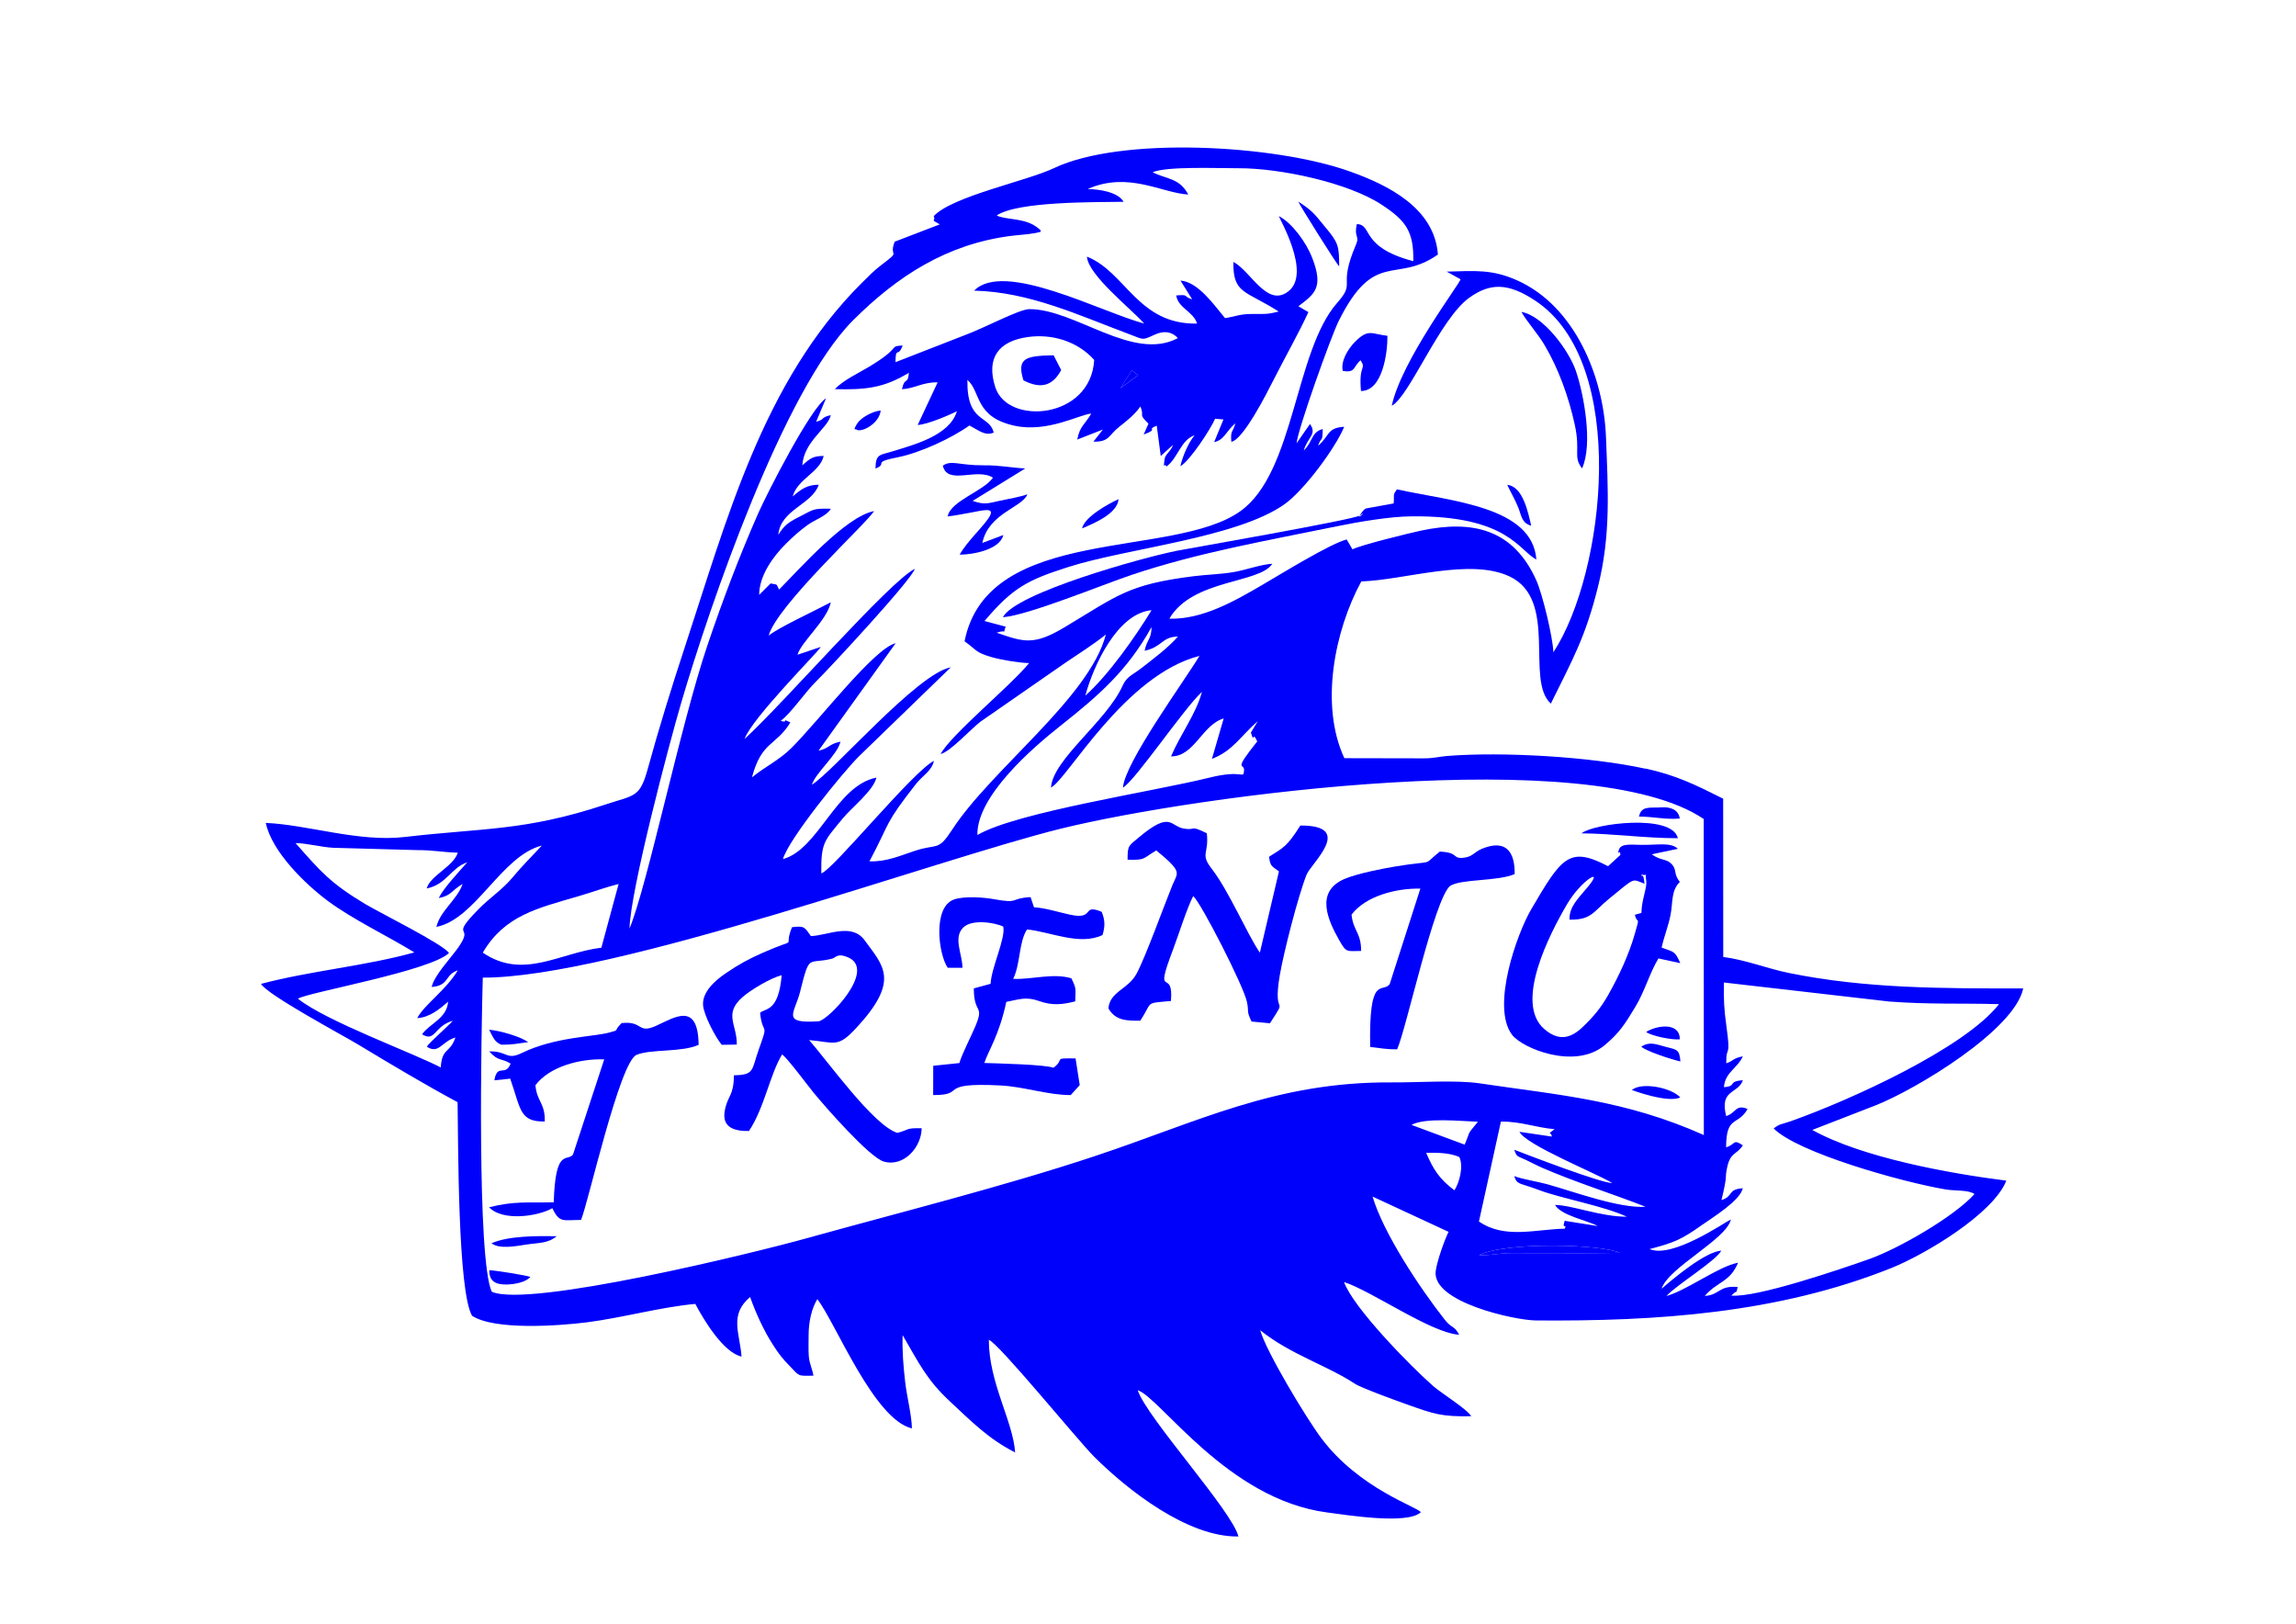 <?xml version="1.0" encoding="UTF-8"?>
<!DOCTYPE svg PUBLIC "-//W3C//DTD SVG 1.1//EN" "http://www.w3.org/Graphics/SVG/1.1/DTD/svg11.dtd">
<!-- Creator: CorelDRAW 2017 -->
<svg xmlns="http://www.w3.org/2000/svg" xml:space="preserve" width="297mm" height="210mm" version="1.1" style="shape-rendering:geometricPrecision; text-rendering:geometricPrecision; image-rendering:optimizeQuality; fill-rule:evenodd; clip-rule:evenodd"
viewBox="0 0 29700 21000"
 xmlns:xlink="http://www.w3.org/1999/xlink">
 <defs>
  <style type="text/css">
   <![CDATA[
    .fil0 {fill:#0001FB}
   ]]>
  </style>
 </defs>
 <g id="Livello_x0020_1">
  <g id="_1777504807120">
   <g>
    <path class="fil0" d="M17323 3446c0,-269 -12,-307 -178,-506 -143,-172 -154,-204 -351,-333 9,34 502,819 529,838z"/>
    <path class="fil0" d="M19497 6271c44,94 102,192 142,292 44,111 45,202 168,236 -39,-166 -106,-510 -311,-528z"/>
    <path class="fil0" d="M11081 5558c68,39 296,-83 311,-249 -115,12 -260,98 -303,168 -68,109 -16,62 -7,81z"/>
   </g>
   <g>
    <path class="fil0" d="M19131 16234c180,4 250,-28 428,-28 155,0 311,1 466,1 309,0 618,2 927,-4 -223,-110 -1472,-147 -1821,31z"/>
    <polygon class="fil0" points="14492,5020 14723,4853 14640,4790 "/>
   </g>
   <g>
    <path class="fil0" d="M19131 16234c349,-178 1598,-141 1821,-31 -309,6 -617,4 -927,4 -155,0 -311,-1 -466,-1 -178,0 -248,31 -428,28zm-683 -1324c146,-3 305,-1 429,54 57,118 3,327 -63,431 -191,-144 -270,-262 -366,-485zm1627 -210l-420 -62c82,170 989,534 1201,663 -148,-1 -1062,-351 -1268,-431 33,98 37,78 153,133 69,33 140,71 209,101 433,188 930,343 1337,504 -345,21 -913,-191 -1273,-292 -126,-35 -312,-62 -427,-105 40,117 59,81 323,181 288,109 829,203 1134,344 -333,2 -714,-151 -929,-152 82,140 428,202 552,273l-427 -68c-41,130 32,22 2,102 -380,7 -778,137 -1111,-93l284 -1292c255,-4 451,78 695,98 -110,80 -41,27 -36,95zm-1129 104l-687 -255c174,-98 635,-49 859,-41 -154,189 -84,90 -172,296zm-12585 1903c-193,-425 -135,-3376 -116,-4063 1682,6 5888,-1535 7480,-1927 1759,-433 6854,-1115 8314,-124l1 4087c-1022,-456 -1874,-516 -2895,-668 -313,-47 -809,-10 -1138,-13 -1511,-10 -2508,511 -3858,958 -1194,395 -2502,721 -3722,1060 -657,183 -3592,904 -4067,689zm16582 -2113c304,312 1657,694 2227,790 121,20 293,3 371,59 -261,291 -981,707 -1367,843 -358,126 -1455,502 -1779,470 103,-101 53,2 83,-111 -248,-21 -227,102 -426,116 161,-188 325,-175 431,-430 -253,47 -661,357 -928,431 143,-152 637,-451 711,-587 -208,15 -612,354 -773,493 90,-276 839,-638 897,-896 -76,32 -753,509 -1052,383 319,-85 404,-118 680,-313 142,-100 490,-313 526,-474 -204,14 -115,103 -276,153 87,-360 39,-260 72,-416 43,-207 120,-164 205,-292 -132,-87 -89,-14 -217,26 0,-419 151,-272 278,-496 -158,-65 -143,48 -277,92 -89,-350 152,-282 216,-464 -209,16 -67,76 -245,90 12,-191 178,-247 244,-399 -135,26 -113,57 -214,90 -4,-258 65,-30 0,-494 -29,-208 -34,-331 -31,-551l2137 246c535,40 902,20 1422,34 -442,568 -1927,1243 -2694,1514 -129,45 -137,29 -221,94zm-15165 -2337c-541,66 -1010,420 -1533,64 284,-483 710,-575 1242,-731 168,-49 352,-117 515,-157l-223 824zm-3955 -1353c143,1 341,54 489,61l1088 30c199,-1 326,28 522,33 -56,180 -361,299 -402,463 257,-51 316,-271 524,-338 -94,108 -323,351 -367,462 166,-33 161,-98 307,-182 -68,202 -290,345 -339,555 509,-101 842,-920 1364,-1052 -139,151 -245,252 -380,414 -128,154 -294,262 -434,404 -404,410 -41,181 -271,506 -95,134 -307,355 -340,505 232,-18 165,-158 338,-215 -153,257 -437,447 -525,618 157,-9 287,-113 399,-213 -13,217 -241,284 -336,422 173,107 154,-108 398,-175 -75,83 -300,277 -337,335 155,104 196,-71 370,-118 -74,214 -171,123 -190,387 -340,-181 -1494,-602 -1847,-890 141,-84 1710,-357 1954,-590 -71,-112 -897,-522 -1081,-632 -448,-269 -573,-414 -904,-790zm8820 -107c-8,-503 717,-1127 1066,-1403 502,-398 871,-715 1187,-1284 -2,161 -60,157 -90,307 230,-49 221,-181 431,-184 -122,142 -327,295 -476,411 -109,85 -184,101 -241,227 -209,462 -900,948 -925,1315 211,-106 951,-1455 1921,-1703 -204,338 -967,1380 -990,1704 164,-98 787,-1023 1022,-1239 -78,290 -279,548 -400,835 302,2 401,-408 681,-491l-152 523c273,-105 369,-294 593,-488l-89 148c50,163 13,-40 82,114 -329,413 -157,267 -171,382 -13,110 -9,-22 -445,86 -729,181 -2496,447 -3003,742zm1396 -1800c106,-388 413,-1064 857,-1105 -210,346 -566,849 -857,1105zm32 -6553c527,-231 957,53 1300,72 -115,-217 -285,-198 -461,-288 182,-80 838,-51 1112,-52 528,-2 1414,183 1853,473 309,204 414,342 407,729 -697,-183 -519,-472 -730,-480 -42,180 41,144 -12,267 -243,569 9,466 -242,751 -551,625 -551,2191 -1250,2693 -872,627 -3270,171 -3571,1685 158,112 137,144 354,206 115,33 355,74 481,76 -246,302 -1001,916 -1145,1176 123,-26 392,-324 517,-419l1100 -763c148,-99 389,-255 521,-364 -209,815 -1482,1744 -1990,2527 -182,280 -184,175 -474,269 -197,64 -373,146 -594,138 282,-532 183,-465 601,-1000 87,-111 204,-167 233,-300 -280,145 -1303,1409 -1457,1456 -5,-403 39,-419 275,-708 115,-141 399,-362 438,-531 -523,103 -748,929 -1209,1054 71,-256 781,-1130 986,-1332l1185 -1148c-431,77 -1527,1355 -1797,1518 49,-155 334,-391 370,-557 -154,31 -139,85 -284,117l998 -1390c-279,66 -993,1002 -1350,1357 -158,157 -346,244 -509,378 126,-472 306,-400 497,-710 -133,-68 -11,18 -125,-22 118,-81 320,-371 441,-491 202,-200 1265,-1346 1293,-1474 -336,173 -1686,1728 -2201,2200 91,-267 975,-1148 985,-1190l-301 101c51,-170 382,-445 431,-678 -207,110 -689,333 -804,431 109,-395 1285,-1468 1363,-1611 -370,73 -964,750 -1228,1015 -45,-81 -6,-58 -110,-79l-148 148c1,-249 179,-496 348,-663 100,-99 169,-161 283,-244 94,-68 238,-110 297,-207 -244,-6 -216,8 -422,111 -129,64 -189,113 -258,226 27,-326 438,-391 523,-648 -151,2 -225,55 -337,152 62,-228 351,-310 401,-524 -139,1 -172,30 -277,121 23,-313 329,-475 369,-649 -142,33 -67,54 -190,86l128 -303c-192,113 -758,1217 -878,1489 -247,562 -454,1109 -656,1705 -346,1021 -778,3112 -1008,3663 12,-490 505,-2362 669,-2920 369,-1259 1327,-4052 2224,-4947 573,-572 1212,-985 2042,-1091 112,-14 284,-22 386,-54 -14,-30 20,-1 -45,-54 -8,-7 -45,-30 -55,-36 -165,-88 -364,-65 -471,-120 271,-183 1255,-171 1642,-177 -78,-130 -316,-161 -462,-165zm7218 7499c-719,-158 -1855,-222 -2567,-166 -120,10 -165,31 -310,31l-1022 -2c-319,-684 -128,-1649 219,-2286 564,-19 1406,-306 1917,-65 638,301 199,1344 535,1645 292,-590 449,-868 608,-1504 171,-682 131,-1263 105,-1947 -31,-782 -405,-1691 -1149,-2023 -325,-145 -543,-123 -911,-113l179 99c-13,63 -765,1052 -890,1636 229,-120 622,-1122 1001,-1396 275,-198 508,-193 856,37 1214,803 906,3521 234,4547 -8,-201 -142,-753 -220,-928 -296,-662 -820,-787 -1489,-646 -151,32 -786,188 -890,243l-75 -128c-217,56 -870,459 -1095,590 -363,212 -775,446 -1199,435 299,-515 1171,-453 1332,-711 -151,10 -333,78 -489,106 -180,32 -353,33 -533,56 -848,107 -975,247 -1669,662 -397,238 -531,187 -875,68 156,-51 69,40 117,-78l-274 -73c371,-438 564,-532 1086,-699 757,-242 2176,-375 2793,-810 250,-176 656,-720 774,-1003 -225,13 -184,113 -338,246 43,-131 57,-29 60,-217 -151,40 -126,165 -245,277 49,-173 176,-207 80,-342l-173 249c14,-174 442,-1375 546,-1584 465,-930 739,-474 1282,-857 -44,-601 -643,-898 -1140,-1075 -983,-350 -2963,-453 -3825,-43 -358,170 -1313,363 -1557,621 34,79 -61,29 79,107l-584 224c-82,214 97,98 -168,298 -103,78 -169,148 -260,238 -1279,1275 -1747,3074 -2293,4727 -161,488 -336,1054 -471,1548 -105,384 -169,342 -552,469 -1041,345 -1586,301 -2592,419 -594,70 -1254,-158 -1799,-182 78,374 516,796 801,1008 329,244 773,453 1121,667 -643,178 -1337,236 -1984,407 84,144 1047,658 1266,790 403,244 866,519 1277,740 9,518 1,2449 188,2763 290,189 1117,131 1487,84 465,-60 946,-196 1400,-238 116,220 367,630 598,681 -21,-303 -163,-539 111,-770 74,208 179,440 302,628 76,116 112,163 206,260 136,140 100,133 311,129 -18,-104 -51,-148 -60,-253 -6,-78 -2,-199 -2,-280 1,-158 36,-333 113,-457 240,315 732,1557 1223,1672 -2,-169 -68,-424 -87,-599 -23,-205 -40,-394 -33,-607 209,357 307,574 615,860 266,247 492,481 840,657 -26,-402 -340,-901 -340,-1456 122,36 1155,1305 1364,1513 434,432 1211,1041 1864,1030 -73,-321 -1185,-1536 -1302,-1891 288,89 1159,1411 2448,1580 246,32 1046,162 1214,-3 -44,-69 -795,-303 -1285,-954 -193,-256 -715,-1122 -793,-1400 386,312 869,457 1222,691 82,55 558,227 690,274 337,119 432,155 818,148 -48,-88 -379,-293 -488,-387 -303,-264 -1044,-1025 -1157,-1349 369,122 1121,657 1489,682 -65,-123 -94,-78 -186,-194 -324,-411 -795,-1122 -934,-1593l983 456c-56,112 -149,380 -166,505 -57,406 1031,639 1291,641 1566,13 3141,-92 4605,-679 428,-172 1313,-696 1485,-1129 -749,-94 -1877,-302 -2510,-656l817 -317c530,-209 1801,-977 1911,-1513 -1038,0 -2031,4 -3031,-200 -284,-58 -560,-170 -849,-207l-1 -2047c-358,-180 -609,-304 -1008,-391z"/>
    <path class="fil0" d="M14640 4790l83 63 -230 167 148 -230zm-486 -135c-43,766 -1119,852 -1279,354 -122,-379 41,-597 420,-650 324,-45 650,61 859,296zm1801 -1273c-10,423 157,372 585,647 -166,43 -191,29 -367,32 -143,2 -204,36 -327,53 -137,-164 -348,-470 -576,-485l152 243c-130,-40 -28,-65 -207,-51 26,166 221,206 270,364 -766,15 -923,-668 -1425,-866 17,240 567,670 741,866 -565,-152 -1815,-820 -2200,-426 717,17 1355,320 2014,566 190,71 153,79 327,1 106,-48 213,-43 294,47 -581,309 -1322,-374 -1919,-375 -135,0 -578,244 -868,349l-865 337c1,-213 33,-49 92,-216 -193,14 2,16 -442,280 -143,85 -329,172 -435,285 389,9 629,-11 958,-212 -13,163 -52,43 -90,213 171,-10 267,-93 462,-89l-258 551c129,-4 441,-143 507,-177 -94,320 -580,438 -807,511 -186,60 -244,30 -246,230 173,-69 -66,-76 293,-147 281,-56 685,-241 922,-410 120,62 202,139 314,92 -55,-235 -350,-114 -340,-682 177,154 90,479 609,593 425,93 841,-145 993,-157 -81,142 -148,159 -181,336l332 -130 -123 157c210,5 192,-82 339,-196 101,-79 196,-155 269,-259 59,144 -38,81 104,223l-62 140c210,-78 22,-55 169,-115l52 393 158 -144c-28,89 -102,119 -109,188 -16,156 -15,31 26,91 148,-108 182,-341 363,-404 -82,99 -158,279 -184,401 117,-63 391,-478 449,-614l108 9 -120 293c132,-27 152,-140 275,-244 -37,133 -65,82 -53,240 154,-25 463,-635 541,-790 150,-297 325,-603 456,-887l-129 -76c206,-158 330,-236 178,-627 -76,-196 -257,-448 -431,-539 9,40 417,732 129,968 -278,227 -488,-254 -719,-377z"/>
    <path class="fil0" d="M10769 12396c45,-12 63,-72 197,-16 385,159 -257,821 -379,829 -487,32 -308,-104 -239,-376 130,-518 96,-351 422,-436zm-1430 1117l192 -3c4,-259 -173,-395 72,-612 109,-97 365,-248 509,-286 -42,475 -205,423 -280,487 34,315 119,95 -18,478 -93,260 -50,326 -320,330 -4,273 -77,251 -117,450 -45,223 118,274 311,271 199,-295 275,-745 430,-991 85,70 316,384 403,491 147,180 726,842 911,895 261,75 489,-189 490,-431 -216,-4 -147,17 -314,60 -308,-94 -901,-928 -1142,-1200 338,29 367,107 615,-162 562,-609 347,-795 104,-1128 -168,-231 -472,-64 -695,-55 -83,-113 -79,-136 -245,-115 -125,304 120,110 -379,331 -190,84 -308,149 -480,266 -133,91 -308,241 -291,417 12,129 163,416 243,509z"/>
    <path class="fil0" d="M14586 11119c238,5 185,-10 371,-120 64,53 154,125 213,193 91,105 45,137 -3,253 -111,271 -347,930 -466,1150 -109,202 -344,227 -363,447 92,161 241,160 412,159 168,-254 47,-222 397,-255 37,-453 -231,13 25,-660 70,-184 181,-540 263,-697 107,97 654,1169 695,1369 29,141 -11,105 59,254l238 23c251,-386 29,-43 128,-623 50,-293 236,-1021 346,-1299 58,-147 630,-639 -80,-636 -175,273 -209,279 -405,404 16,130 39,121 128,189l-247 1051c-167,-244 -399,-795 -620,-1081 -158,-204 -36,-188 -66,-463 -236,-115 -132,-31 -300,-61 -174,-31 -167,-232 -575,111 -136,114 -151,103 -150,292z"/>
    <path class="fil0" d="M21273 11430c-18,-184 -47,-56 -37,-121 89,35 39,-62 59,86 12,92 -61,243 -62,412l-85 24c30,136 74,-9 -2,251 -78,270 -201,533 -339,779 -98,174 -191,284 -328,416 -165,160 -320,190 -504,31 -391,-339 73,-1233 293,-1609 187,-320 492,-493 272,-229 -135,162 -240,256 -238,424 283,6 305,-100 511,-269 351,-287 292,-258 459,-196zm-312 -373l-160 146c-503,-263 -599,-118 -997,563 -180,308 -519,1253 -245,1617 133,176 810,454 1193,139 199,-164 271,-284 402,-500 121,-199 191,-453 299,-626l282 61c-70,-164 -85,-142 -241,-201 30,-140 89,-284 116,-427 31,-166 6,-311 120,-423 -91,-112 -30,-154 -112,-236 -66,-66 -135,-36 -252,-121l338 -71c-92,-86 -240,-49 -470,-51 -129,-1 -270,-23 -294,66 -26,96 19,-29 20,66z"/>
    <path class="fil0" d="M12261 12517l189 0c-1,-177 -123,-387 9,-520 109,-110 394,-70 518,-14 36,144 -155,536 -163,741l-217 59c-1,341 140,203 20,490 -55,132 -173,356 -207,476l-338 35 -1 379c449,2 24,-168 874,-124 306,16 611,125 905,124l117 -129 -54 -345c-309,-4 -128,4 -286,121 -98,-42 -740,-57 -894,-62 49,-155 190,-351 284,-790 164,-32 255,-72 425,-11 169,60 297,47 467,4 1,-164 21,-153 -50,-298 -236,-72 -512,18 -753,7 96,-196 71,-472 179,-639 300,29 681,214 977,72 34,-113 33,-192 -11,-300 -267,-110 -78,109 -409,37 -147,-32 -320,-87 -467,-96l-44 -131c-275,15 -135,88 -471,27 -147,-27 -389,-41 -518,3 -279,96 -204,706 -83,883z"/>
    <path class="fil0" d="M7516 15778c93,-219 499,-2044 718,-2135 186,-78 586,-30 803,-130 -7,-568 -317,-350 -554,-244 -238,106 -162,-68 -442,-37 -119,116 -12,81 -155,121 -209,58 -706,57 -1134,265 -206,100 -182,-25 -424,-20 122,135 152,82 277,158 -68,176 -173,-9 -210,216l205 -21c140,401 120,558 447,554 5,-244 -102,-253 -121,-470 186,-244 579,-344 890,-334l-404 1231c-75,99 -228,-97 -249,618 -346,7 -507,-18 -836,64 171,183 626,121 818,12 93,196 140,152 371,152z"/>
    <path class="fil0" d="M18623 11015c-248,199 -24,100 -583,193 -173,29 -490,92 -649,160 -385,166 -212,539 -64,798 91,159 92,134 280,133 0,-240 -103,-258 -124,-470 185,-244 585,-343 890,-336l-397 1236c-97,123 -270,-140 -252,812 138,13 185,31 349,30 120,-272 478,-1933 683,-2112 143,-94 614,-58 837,-154 4,-281 -107,-456 -420,-329 -111,45 -121,109 -253,119 -137,10 -47,-70 -297,-81z"/>
    <path class="fil0" d="M15202 7128c-413,82 -2065,539 -2229,855 328,-25 1282,-419 1663,-547 863,-290 1768,-447 2661,-630 275,-56 675,-125 957,-128 1249,-14 1395,446 1620,558 -54,-685 -1085,-750 -1805,-907 -58,86 -30,56 -41,182l-363 66 -26 21c-2,2 -8,10 -10,12 -138,177 83,-39 -36,56 -68,54 -2266,436 -2391,461z"/>
    <path class="fil0" d="M12196 6023c61,259 439,21 649,155 -130,181 -544,296 -587,501 86,-8 209,-34 297,-49 144,-25 307,-74 253,36 -59,119 -300,333 -394,508 175,-1 520,-65 564,-254l-271 102c82,-387 518,-458 583,-629 -86,32 -258,62 -355,83 -156,34 -198,56 -353,2l680 -419c-185,-10 -329,-43 -535,-41 -331,2 -415,-73 -531,4z"/>
    <path class="fil0" d="M19680 4034c68,122 207,274 296,423 187,314 316,679 394,1033 78,358 -25,414 95,568 142,-312 24,-955 -80,-1261 -90,-263 -419,-712 -704,-763z"/>
    <path class="fil0" d="M17605 5057c279,2 345,-496 342,-714 -207,-23 -246,-98 -422,81 -92,94 -183,248 -156,372 167,33 133,-54 231,-137 78,128 -27,48 5,397z"/>
    <path class="fil0" d="M20458 10778c408,3 816,63 1246,63 -72,-322 -1097,-190 -1246,-63z"/>
    <path class="fil0" d="M13240 4920c221,113 375,75 487,-134l-98 -191c-356,8 -482,31 -390,325z"/>
    <path class="fil0" d="M6358 16080c101,78 312,38 447,17 166,-26 282,-13 396,-109 -257,-3 -623,-6 -844,92z"/>
    <path class="fil0" d="M6861 16515c-43,-19 -481,-90 -532,-86 -1,144 85,185 219,184 99,-1 249,-25 313,-98z"/>
    <path class="fil0" d="M21201 10561c186,0 344,42 528,25 -20,-125 -136,-151 -237,-144 -153,10 -260,-25 -291,120z"/>
    <path class="fil0" d="M21109 14097c6,4 467,174 626,96 -114,-125 -495,-203 -626,-96z"/>
    <path class="fil0" d="M21232 13538c58,56 402,169 505,190 -13,-160 -44,-150 -194,-190 -124,-33 -207,-71 -311,-1z"/>
    <path class="fil0" d="M6486 13512c164,0 205,-17 345,-33 -86,-70 -370,-151 -504,-161 51,95 69,160 159,194z"/>
    <path class="fil0" d="M13997 6834c163,-68 459,-195 472,-378 -133,60 -438,228 -472,378z"/>
    <path class="fil0" d="M21294 13347c68,52 337,106 435,95 2,-227 -302,-181 -435,-95z"/>
   </g>
  </g>
 </g>
</svg>
